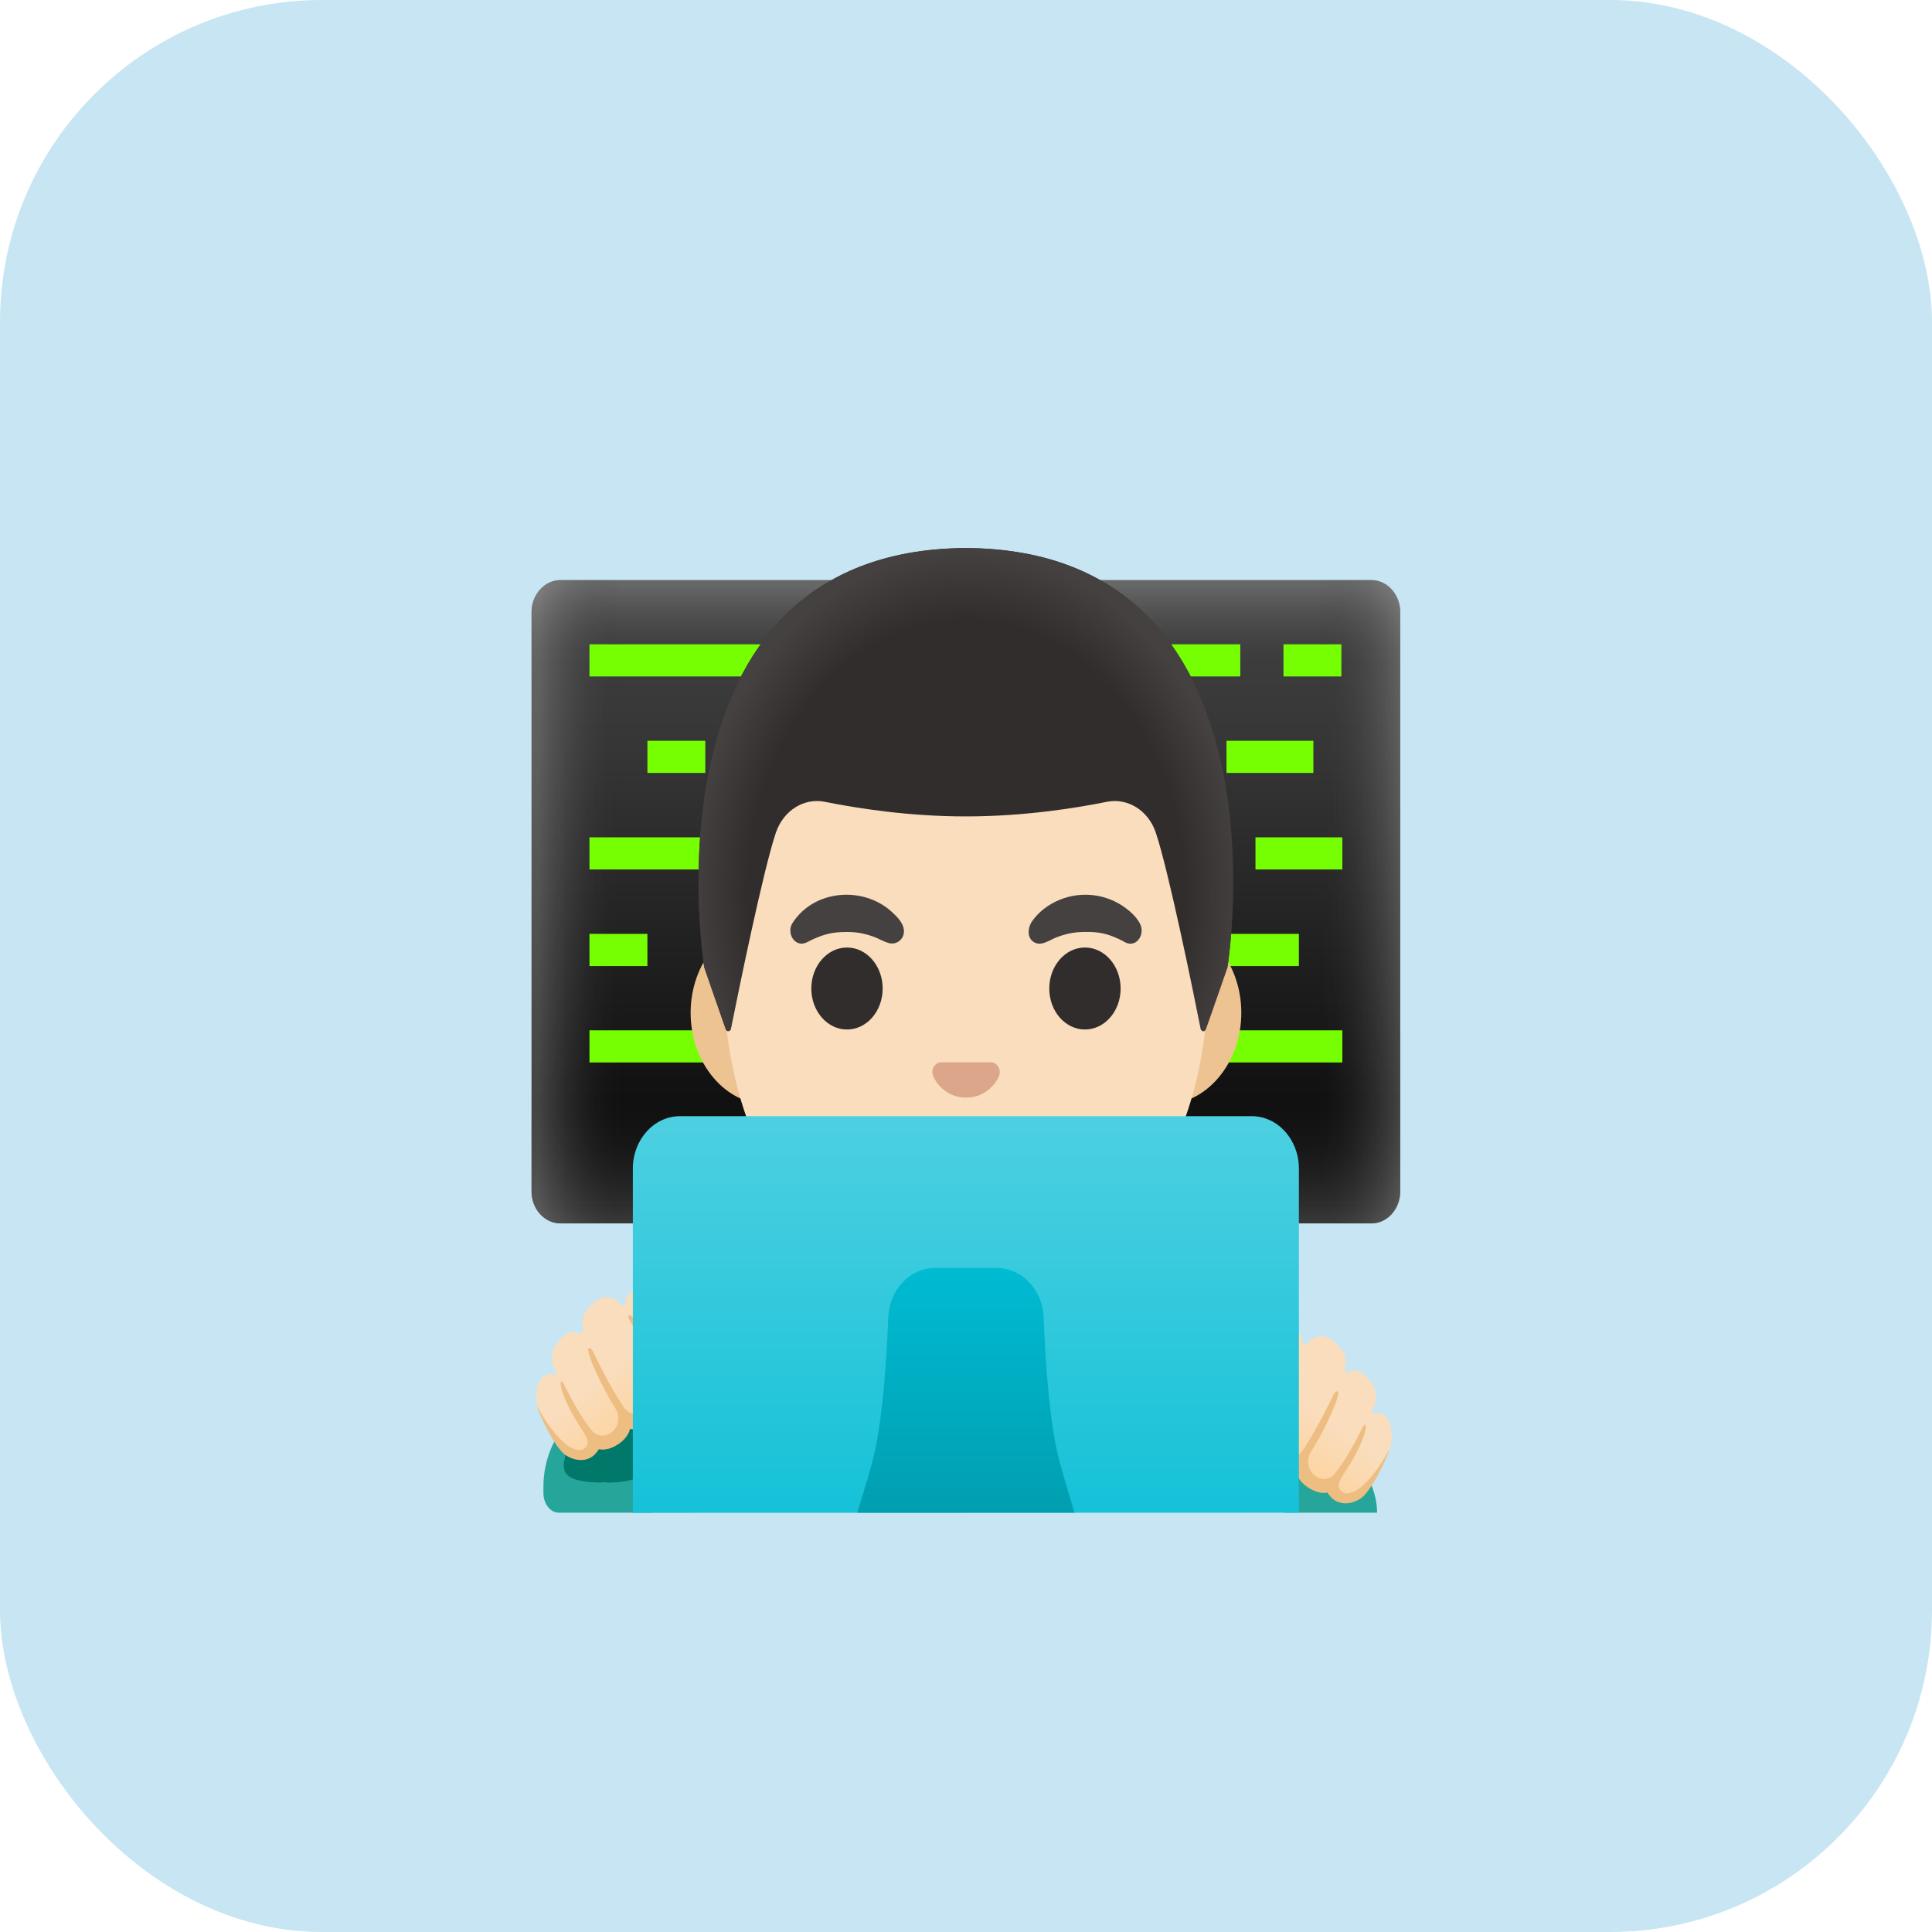 <svg width="30" height="30" viewBox="0 0 30 30" fill="none" xmlns="http://www.w3.org/2000/svg">
<rect width="30" height="30" rx="5" fill="#C7E5F2"/>
<path d="M21.294 18.997H8.704C8.455 18.997 8.254 18.774 8.254 18.498V9.507C8.254 9.231 8.455 9.008 8.704 9.008H21.294C21.542 9.008 21.743 9.231 21.743 9.507V18.498C21.743 18.774 21.542 18.997 21.294 18.997Z" fill="url(#paint0_linear_128_1076)"/>
<path opacity="0.3" d="M21.294 18.997H8.704C8.455 18.997 8.254 18.774 8.254 18.498V9.507C8.254 9.231 8.455 9.008 8.704 9.008H21.294C21.542 9.008 21.743 9.231 21.743 9.507V18.498C21.743 18.774 21.542 18.997 21.294 18.997Z" fill="url(#paint1_linear_128_1076)"/>
<path opacity="0.3" d="M21.296 18.997H8.706C8.457 18.997 8.256 18.774 8.256 18.498V9.507C8.256 9.231 8.457 9.008 8.706 9.008H21.296C21.544 9.008 21.745 9.231 21.745 9.507V18.498C21.745 18.774 21.543 18.997 21.296 18.997Z" fill="url(#paint2_linear_128_1076)"/>
<path d="M9.153 10.005H11.851V10.504H9.153V10.005Z" fill="#76FF03"/>
<path d="M17.46 10.005H19.259V10.504H17.46V10.005Z" fill="#76FF03"/>
<path d="M19.93 10.005H20.829V10.504H19.93V10.005Z" fill="#76FF03"/>
<path d="M10.053 11.503H10.952V12.002H10.053V11.503Z" fill="#76FF03"/>
<path d="M9.153 13.002H10.952V13.501H9.153V13.002Z" fill="#76FF03"/>
<path d="M9.153 14.501H10.053V15.001H9.153V14.501Z" fill="#76FF03"/>
<path d="M18.82 14.501H20.169V15.001H18.82V14.501Z" fill="#76FF03"/>
<path d="M19.495 13.002H20.844V13.501H19.495V13.002Z" fill="#76FF03"/>
<path d="M9.153 15.999H10.952V16.498H9.153V15.999Z" fill="#76FF03"/>
<path d="M18.596 15.999H20.844V16.498H18.596V15.999Z" fill="#76FF03"/>
<path d="M19.045 11.503H20.394V12.002H19.045V11.503Z" fill="#76FF03"/>
<path d="M8.662 23.489H10.105C10.23 23.478 10.331 23.342 10.331 23.174V23.093C10.331 22.646 10.15 22.255 9.879 22.038C9.879 22.057 9.88 22.076 9.88 22.094C9.88 22.606 9.657 23.021 9.384 23.021C9.111 23.021 8.888 22.606 8.888 22.094C8.888 22.076 8.889 22.057 8.889 22.038C8.618 22.257 8.438 22.646 8.438 23.093V23.174C8.436 23.343 8.536 23.478 8.662 23.489Z" fill="#26A69A"/>
<path d="M9.383 23.022C10.395 23.022 9.879 22.607 9.879 22.096C9.879 22.077 9.878 22.058 9.878 22.039C9.734 21.923 9.564 21.855 9.383 21.855C9.202 21.855 9.033 21.923 8.889 22.039C8.888 22.058 8.888 22.077 8.888 22.096C8.886 22.607 8.367 23.022 9.383 23.022Z" fill="#00796B"/>
<path d="M10.951 21.344C10.938 20.989 10.7 20.258 10.389 20.197C10.37 20.193 10.353 20.183 10.342 20.165C10.293 20.082 10.134 19.857 9.845 20.034C9.737 20.1 9.698 20.159 9.716 20.244C9.703 20.261 9.678 20.283 9.642 20.266C9.525 20.122 9.381 20.092 9.214 20.236C9.024 20.401 9.024 20.519 9.058 20.635L9.056 20.636C9.056 20.636 9.049 20.717 8.994 20.711C8.936 20.656 8.868 20.656 8.759 20.743C8.466 20.978 8.587 21.2 8.636 21.331C8.629 21.344 8.618 21.353 8.6 21.352C8.562 21.329 8.514 21.329 8.448 21.37C8.293 21.469 8.316 21.794 8.36 21.9C8.408 22.016 8.674 22.423 8.765 22.538C8.787 22.564 8.813 22.583 8.841 22.595C8.837 22.594 8.834 22.593 8.832 22.591C8.911 22.646 9.051 22.713 9.187 22.619C9.187 22.619 9.273 22.549 9.281 22.475C9.429 22.567 9.632 22.397 9.632 22.397C9.728 22.316 9.752 22.224 9.749 22.146C9.797 22.178 9.85 22.191 9.901 22.192C10.054 22.197 10.194 22.097 10.194 22.097C10.413 21.958 10.457 21.814 10.456 21.717C10.57 21.796 10.71 21.737 10.71 21.737C10.959 21.611 10.951 21.344 10.951 21.344Z" fill="url(#paint3_linear_128_1076)"/>
<path d="M19.94 23.489H21.383C21.383 23.489 21.446 22.267 19.679 22.208C17.912 22.15 19.94 23.489 19.94 23.489Z" fill="#26A69A"/>
<path d="M18.986 21.948C18.999 21.594 19.237 20.862 19.548 20.801C19.567 20.797 19.584 20.787 19.595 20.77C19.644 20.686 19.802 20.461 20.093 20.639C20.2 20.705 20.239 20.764 20.221 20.848C20.234 20.866 20.259 20.887 20.295 20.871C20.412 20.726 20.556 20.696 20.723 20.841C20.913 21.006 20.913 21.123 20.879 21.239L20.881 21.241C20.881 21.241 20.888 21.322 20.944 21.315C21.001 21.261 21.069 21.261 21.178 21.348C21.471 21.583 21.35 21.805 21.301 21.936C21.308 21.948 21.318 21.957 21.337 21.956C21.375 21.933 21.424 21.933 21.489 21.975C21.644 22.073 21.621 22.398 21.578 22.504C21.529 22.62 21.264 23.027 21.172 23.142C21.15 23.169 21.124 23.187 21.096 23.2C21.1 23.198 21.103 23.197 21.105 23.196C21.026 23.251 20.886 23.317 20.75 23.223C20.75 23.223 20.663 23.154 20.656 23.08C20.508 23.171 20.305 23.001 20.305 23.001C20.209 22.92 20.185 22.829 20.188 22.75C20.14 22.783 20.087 22.795 20.036 22.796C19.883 22.801 19.743 22.701 19.743 22.701C19.524 22.563 19.48 22.418 19.481 22.322C19.367 22.401 19.227 22.342 19.227 22.342C18.979 22.217 18.986 21.948 18.986 21.948Z" fill="url(#paint4_linear_128_1076)"/>
<path d="M20.871 23.185C20.852 23.174 20.834 23.161 20.817 23.145C20.815 23.142 20.812 23.14 20.809 23.136C20.778 23.097 20.769 23.035 20.851 22.91C21.076 22.579 21.165 22.332 21.165 22.332C21.227 22.158 21.204 22.13 21.204 22.13C21.183 22.091 21.139 22.203 21.139 22.203C20.916 22.649 20.763 22.844 20.697 22.916C20.694 22.919 20.69 22.921 20.687 22.922C20.675 22.931 20.661 22.94 20.646 22.946C20.641 22.949 20.634 22.951 20.628 22.954C20.616 22.959 20.603 22.961 20.589 22.964C20.582 22.965 20.576 22.966 20.568 22.966C20.553 22.966 20.539 22.965 20.523 22.961C20.516 22.96 20.509 22.96 20.503 22.957C20.48 22.95 20.456 22.941 20.433 22.925C20.422 22.918 20.412 22.91 20.401 22.901C20.397 22.896 20.391 22.891 20.387 22.886C20.382 22.881 20.377 22.876 20.372 22.871C20.367 22.864 20.361 22.855 20.355 22.848C20.353 22.844 20.35 22.84 20.348 22.835C20.342 22.825 20.337 22.815 20.333 22.804C20.332 22.8 20.329 22.796 20.328 22.793C20.324 22.781 20.322 22.769 20.319 22.756C20.318 22.753 20.317 22.749 20.316 22.745C20.314 22.733 20.314 22.719 20.313 22.706C20.313 22.701 20.311 22.698 20.311 22.694C20.311 22.68 20.314 22.666 20.316 22.653C20.317 22.648 20.317 22.643 20.318 22.637C20.32 22.623 20.326 22.609 20.331 22.594C20.333 22.588 20.334 22.582 20.336 22.577C20.593 22.175 20.725 21.824 20.725 21.824C20.768 21.726 20.784 21.624 20.784 21.624C20.756 21.566 20.711 21.65 20.711 21.65C20.418 22.255 20.245 22.497 20.245 22.497C20.245 22.497 20.109 22.76 19.811 22.563C19.811 22.563 19.664 22.458 19.639 22.384C19.618 22.323 19.604 22.215 19.68 22.06C19.68 22.06 19.858 21.654 20.153 21.143C20.153 21.143 20.172 21.063 20.106 21.108C20.054 21.143 20.017 21.216 19.999 21.238C19.999 21.238 19.825 21.497 19.572 22.012C19.572 22.012 19.516 22.131 19.45 22.189C19.386 22.22 19.305 22.208 19.217 22.135C19.024 21.975 19.096 21.751 19.203 21.521C19.262 21.397 19.395 21.116 19.522 20.891C19.535 20.886 19.547 20.881 19.559 20.878C19.6 20.871 19.633 20.847 19.653 20.812C19.754 20.641 19.674 20.486 19.532 20.725C19.177 20.792 18.925 21.564 18.913 21.945C18.913 21.959 18.907 22.268 19.195 22.411C19.204 22.414 19.309 22.457 19.421 22.428C19.449 22.532 19.526 22.653 19.704 22.766C19.708 22.769 19.864 22.875 20.035 22.873C20.066 22.871 20.098 22.868 20.127 22.859C20.145 22.924 20.183 22.995 20.26 23.06C20.269 23.067 20.444 23.213 20.613 23.176C20.645 23.233 20.693 23.273 20.705 23.283C20.757 23.32 20.812 23.338 20.868 23.343H20.919C20.991 23.338 21.066 23.311 21.14 23.26C21.141 23.26 21.141 23.258 21.142 23.258C21.317 23.126 21.567 22.573 21.567 22.517C21.568 22.517 21.189 23.246 20.871 23.185Z" fill="#EDBD82"/>
<path d="M18.072 14.303H11.928C11.265 14.303 10.724 14.945 10.724 15.727C10.724 16.512 11.265 17.152 11.928 17.152H18.071C18.733 17.152 19.275 16.51 19.275 15.727C19.276 14.945 18.734 14.303 18.072 14.303Z" fill="#EDC391"/>
<path d="M14.999 9.388C13.043 9.388 11.231 11.711 11.231 15.056C11.231 18.382 13.099 20.026 14.999 20.026C16.9 20.026 18.768 18.382 18.768 15.056C18.768 11.711 16.956 9.388 14.999 9.388Z" fill="#F9DDBD"/>
<path d="M13.152 15.986C13.458 15.986 13.706 15.701 13.706 15.35C13.706 14.998 13.458 14.713 13.152 14.713C12.846 14.713 12.598 14.998 12.598 15.35C12.598 15.701 12.846 15.986 13.152 15.986Z" fill="#312D2D"/>
<path d="M16.847 15.986C17.153 15.986 17.401 15.701 17.401 15.35C17.401 14.998 17.153 14.713 16.847 14.713C16.541 14.713 16.293 14.998 16.293 15.35C16.293 15.701 16.541 15.986 16.847 15.986Z" fill="#312D2D"/>
<path d="M15.434 16.505C15.422 16.5 15.41 16.496 15.398 16.495H14.603C14.591 16.496 14.579 16.5 14.567 16.505C14.495 16.538 14.456 16.62 14.49 16.709C14.524 16.797 14.682 17.044 15.001 17.044C15.32 17.044 15.479 16.796 15.513 16.709C15.545 16.62 15.506 16.538 15.434 16.505Z" fill="#DBA689"/>
<path d="M12.303 14.337C12.639 13.809 13.402 13.759 13.839 14.152C13.909 14.215 14.001 14.302 14.028 14.4C14.073 14.558 13.936 14.682 13.802 14.644C13.717 14.621 13.637 14.569 13.553 14.541C13.399 14.487 13.287 14.472 13.149 14.472C12.945 14.471 12.813 14.499 12.619 14.587C12.539 14.623 12.474 14.681 12.383 14.638C12.279 14.589 12.24 14.442 12.303 14.337Z" fill="#454140"/>
<path d="M17.481 14.637C17.448 14.621 17.417 14.601 17.384 14.586C17.184 14.494 17.071 14.47 16.854 14.471C16.663 14.472 16.549 14.501 16.4 14.557C16.308 14.592 16.193 14.68 16.091 14.646C15.943 14.596 15.948 14.416 16.029 14.301C16.125 14.166 16.258 14.064 16.398 13.997C16.724 13.839 17.122 13.862 17.429 14.065C17.529 14.132 17.638 14.223 17.699 14.338C17.788 14.501 17.654 14.716 17.481 14.637Z" fill="#454140"/>
<path d="M11.001 21.273C10.988 20.892 10.736 20.12 10.382 20.053C10.241 19.814 10.16 19.969 10.261 20.14C10.282 20.175 10.315 20.198 10.355 20.206C10.367 20.209 10.379 20.214 10.392 20.219C10.519 20.444 10.653 20.726 10.711 20.85C10.818 21.078 10.889 21.302 10.697 21.463C10.609 21.536 10.529 21.548 10.464 21.518C10.4 21.459 10.342 21.34 10.342 21.34C10.089 20.825 9.915 20.566 9.915 20.566C9.897 20.544 9.861 20.473 9.808 20.436C9.742 20.391 9.761 20.471 9.761 20.471C10.056 20.981 10.234 21.388 10.234 21.388C10.311 21.543 10.297 21.651 10.275 21.712C10.25 21.786 10.103 21.891 10.103 21.891C9.806 22.088 9.669 21.825 9.669 21.825C9.669 21.825 9.495 21.583 9.204 20.978C9.204 20.978 9.157 20.895 9.13 20.952C9.13 20.952 9.146 21.054 9.189 21.152C9.189 21.152 9.322 21.501 9.578 21.905C9.58 21.911 9.581 21.917 9.584 21.922C9.588 21.936 9.592 21.951 9.596 21.965C9.597 21.97 9.597 21.975 9.598 21.981C9.6 21.995 9.603 22.008 9.603 22.022C9.603 22.027 9.601 22.031 9.601 22.035C9.601 22.048 9.6 22.061 9.598 22.073C9.597 22.077 9.596 22.081 9.596 22.085C9.594 22.097 9.59 22.11 9.586 22.121C9.585 22.125 9.582 22.128 9.581 22.132C9.577 22.142 9.572 22.153 9.567 22.163C9.564 22.167 9.561 22.171 9.559 22.176C9.553 22.184 9.548 22.192 9.542 22.199C9.537 22.204 9.532 22.209 9.527 22.214C9.523 22.219 9.518 22.224 9.513 22.229C9.503 22.238 9.491 22.247 9.481 22.253C9.456 22.268 9.433 22.279 9.412 22.286C9.405 22.288 9.398 22.288 9.39 22.289C9.374 22.292 9.36 22.294 9.345 22.294C9.338 22.294 9.331 22.293 9.324 22.292C9.31 22.289 9.297 22.287 9.284 22.282C9.279 22.279 9.272 22.277 9.267 22.274C9.253 22.268 9.24 22.259 9.226 22.251C9.223 22.248 9.219 22.247 9.216 22.244C9.15 22.172 8.997 21.977 8.774 21.531C8.774 21.531 8.73 21.419 8.709 21.458C8.709 21.458 8.686 21.488 8.748 21.66C8.748 21.66 8.837 21.907 9.062 22.238C9.144 22.363 9.135 22.425 9.104 22.464C9.101 22.467 9.098 22.469 9.096 22.473C9.08 22.489 9.061 22.502 9.042 22.513C8.724 22.574 8.345 21.844 8.345 21.844C8.345 21.901 8.595 22.454 8.77 22.585C8.771 22.585 8.771 22.587 8.772 22.587C8.846 22.638 8.92 22.665 8.993 22.67H9.044C9.101 22.665 9.156 22.646 9.207 22.61C9.219 22.6 9.267 22.559 9.299 22.503C9.468 22.54 9.644 22.394 9.652 22.387C9.729 22.322 9.767 22.251 9.785 22.186C9.814 22.195 9.844 22.199 9.877 22.199C10.048 22.203 10.204 22.096 10.207 22.093C10.386 21.981 10.463 21.859 10.491 21.755C10.603 21.782 10.708 21.741 10.717 21.737C11.007 21.596 11.001 21.287 11.001 21.273Z" fill="#EDBD82"/>
<path d="M20.169 23.489V18.144C20.169 17.697 19.841 17.332 19.438 17.332H10.558C10.155 17.332 9.827 17.697 9.827 18.144V23.491L20.169 23.489Z" fill="url(#paint5_linear_128_1076)"/>
<path d="M16.685 23.489C16.616 23.248 16.526 22.976 16.45 22.687C16.296 22.105 16.232 21.133 16.205 20.455C16.188 20.027 15.869 19.689 15.48 19.689H14.518C14.13 19.689 13.81 20.026 13.793 20.455C13.767 21.133 13.702 22.105 13.548 22.687C13.472 22.976 13.383 23.248 13.313 23.489H16.685Z" fill="url(#paint6_linear_128_1076)"/>
<path d="M15 8.51C14.999 8.51 14.999 8.51 14.998 8.51C14.997 8.51 14.997 8.51 14.995 8.51C9.889 8.54 10.935 15.02 10.935 15.02C10.935 15.02 11.164 15.688 11.269 15.983C11.284 16.026 11.34 16.021 11.349 15.977C11.458 15.435 11.85 13.513 12.048 12.929C12.165 12.584 12.486 12.384 12.811 12.451C13.312 12.552 14.11 12.677 14.989 12.677H14.998C14.998 12.677 15.005 12.677 15.007 12.677C15.886 12.677 16.684 12.552 17.184 12.451C17.51 12.384 17.832 12.585 17.947 12.929C18.144 13.511 18.534 15.421 18.644 15.971C18.653 16.016 18.71 16.019 18.724 15.977L19.059 15.019C19.061 15.02 20.108 8.54 15 8.51Z" fill="#312D2D"/>
<path d="M19.061 15.02C19.061 15.02 20.108 8.54 15 8.51C14.999 8.51 14.999 8.51 14.998 8.51C14.997 8.51 14.997 8.51 14.995 8.51C14.916 8.51 14.838 8.512 14.762 8.516C14.61 8.524 14.463 8.536 14.321 8.555C14.32 8.555 14.318 8.555 14.316 8.555C14.306 8.556 14.297 8.558 14.287 8.56C9.989 9.16 10.935 15.02 10.935 15.02L11.27 15.979C11.285 16.022 11.34 16.018 11.349 15.973C11.459 15.425 11.85 13.512 12.048 12.93C12.165 12.585 12.486 12.386 12.811 12.452C13.312 12.553 14.11 12.678 14.989 12.678H14.998C14.998 12.678 15.005 12.678 15.007 12.678C15.886 12.678 16.684 12.553 17.184 12.452C17.51 12.386 17.832 12.587 17.947 12.93C18.145 13.514 18.538 15.44 18.645 15.979C18.654 16.024 18.71 16.028 18.724 15.986C18.831 15.691 19.061 15.02 19.061 15.02Z" fill="url(#paint7_radial_128_1076)"/>
<defs>
<linearGradient id="paint0_linear_128_1076" x1="14.999" y1="9.071" x2="14.999" y2="19.006" gradientUnits="userSpaceOnUse">
<stop offset="0.003" stop-color="#424242"/>
<stop offset="0.271" stop-color="#353535"/>
<stop offset="0.764" stop-color="#131313"/>
<stop offset="1"/>
</linearGradient>
<linearGradient id="paint1_linear_128_1076" x1="14.999" y1="9.071" x2="14.999" y2="19.006" gradientUnits="userSpaceOnUse">
<stop offset="0.001" stop-color="#BFBEBE"/>
<stop offset="0.15" stop-color="#212121" stop-opacity="0"/>
<stop offset="0.776" stop-color="#212121" stop-opacity="0"/>
<stop offset="1" stop-color="#BFBEBE"/>
</linearGradient>
<linearGradient id="paint2_linear_128_1076" x1="8.341" y1="14.002" x2="21.757" y2="14.002" gradientUnits="userSpaceOnUse">
<stop offset="0.001" stop-color="#BFBEBE"/>
<stop offset="0.1" stop-color="#212121" stop-opacity="0"/>
<stop offset="0.9" stop-color="#212121" stop-opacity="0"/>
<stop offset="1" stop-color="#BFBEBE"/>
</linearGradient>
<linearGradient id="paint3_linear_128_1076" x1="10.101" y1="22.108" x2="8.855" y2="20.511" gradientUnits="userSpaceOnUse">
<stop stop-color="#FFD29C"/>
<stop offset="0.5" stop-color="#F9DDBD"/>
</linearGradient>
<linearGradient id="paint4_linear_128_1076" x1="19.835" y1="22.712" x2="21.082" y2="21.116" gradientUnits="userSpaceOnUse">
<stop stop-color="#FFD29C"/>
<stop offset="0.5" stop-color="#F9DDBD"/>
</linearGradient>
<linearGradient id="paint5_linear_128_1076" x1="14.999" y1="17.314" x2="14.999" y2="25.856" gradientUnits="userSpaceOnUse">
<stop stop-color="#4DD0E1"/>
<stop offset="1" stop-color="#00BCD4"/>
</linearGradient>
<linearGradient id="paint6_linear_128_1076" x1="14.999" y1="19.57" x2="14.999" y2="24.475" gradientUnits="userSpaceOnUse">
<stop stop-color="#00BCD4"/>
<stop offset="1" stop-color="#0097A7"/>
</linearGradient>
<radialGradient id="paint7_radial_128_1076" cx="0" cy="0" r="1" gradientUnits="userSpaceOnUse" gradientTransform="translate(14.998 13.888) scale(4.282 5.366)">
<stop offset="0.794" stop-color="#454140" stop-opacity="0"/>
<stop offset="1" stop-color="#454140"/>
</radialGradient>
</defs>
</svg>
